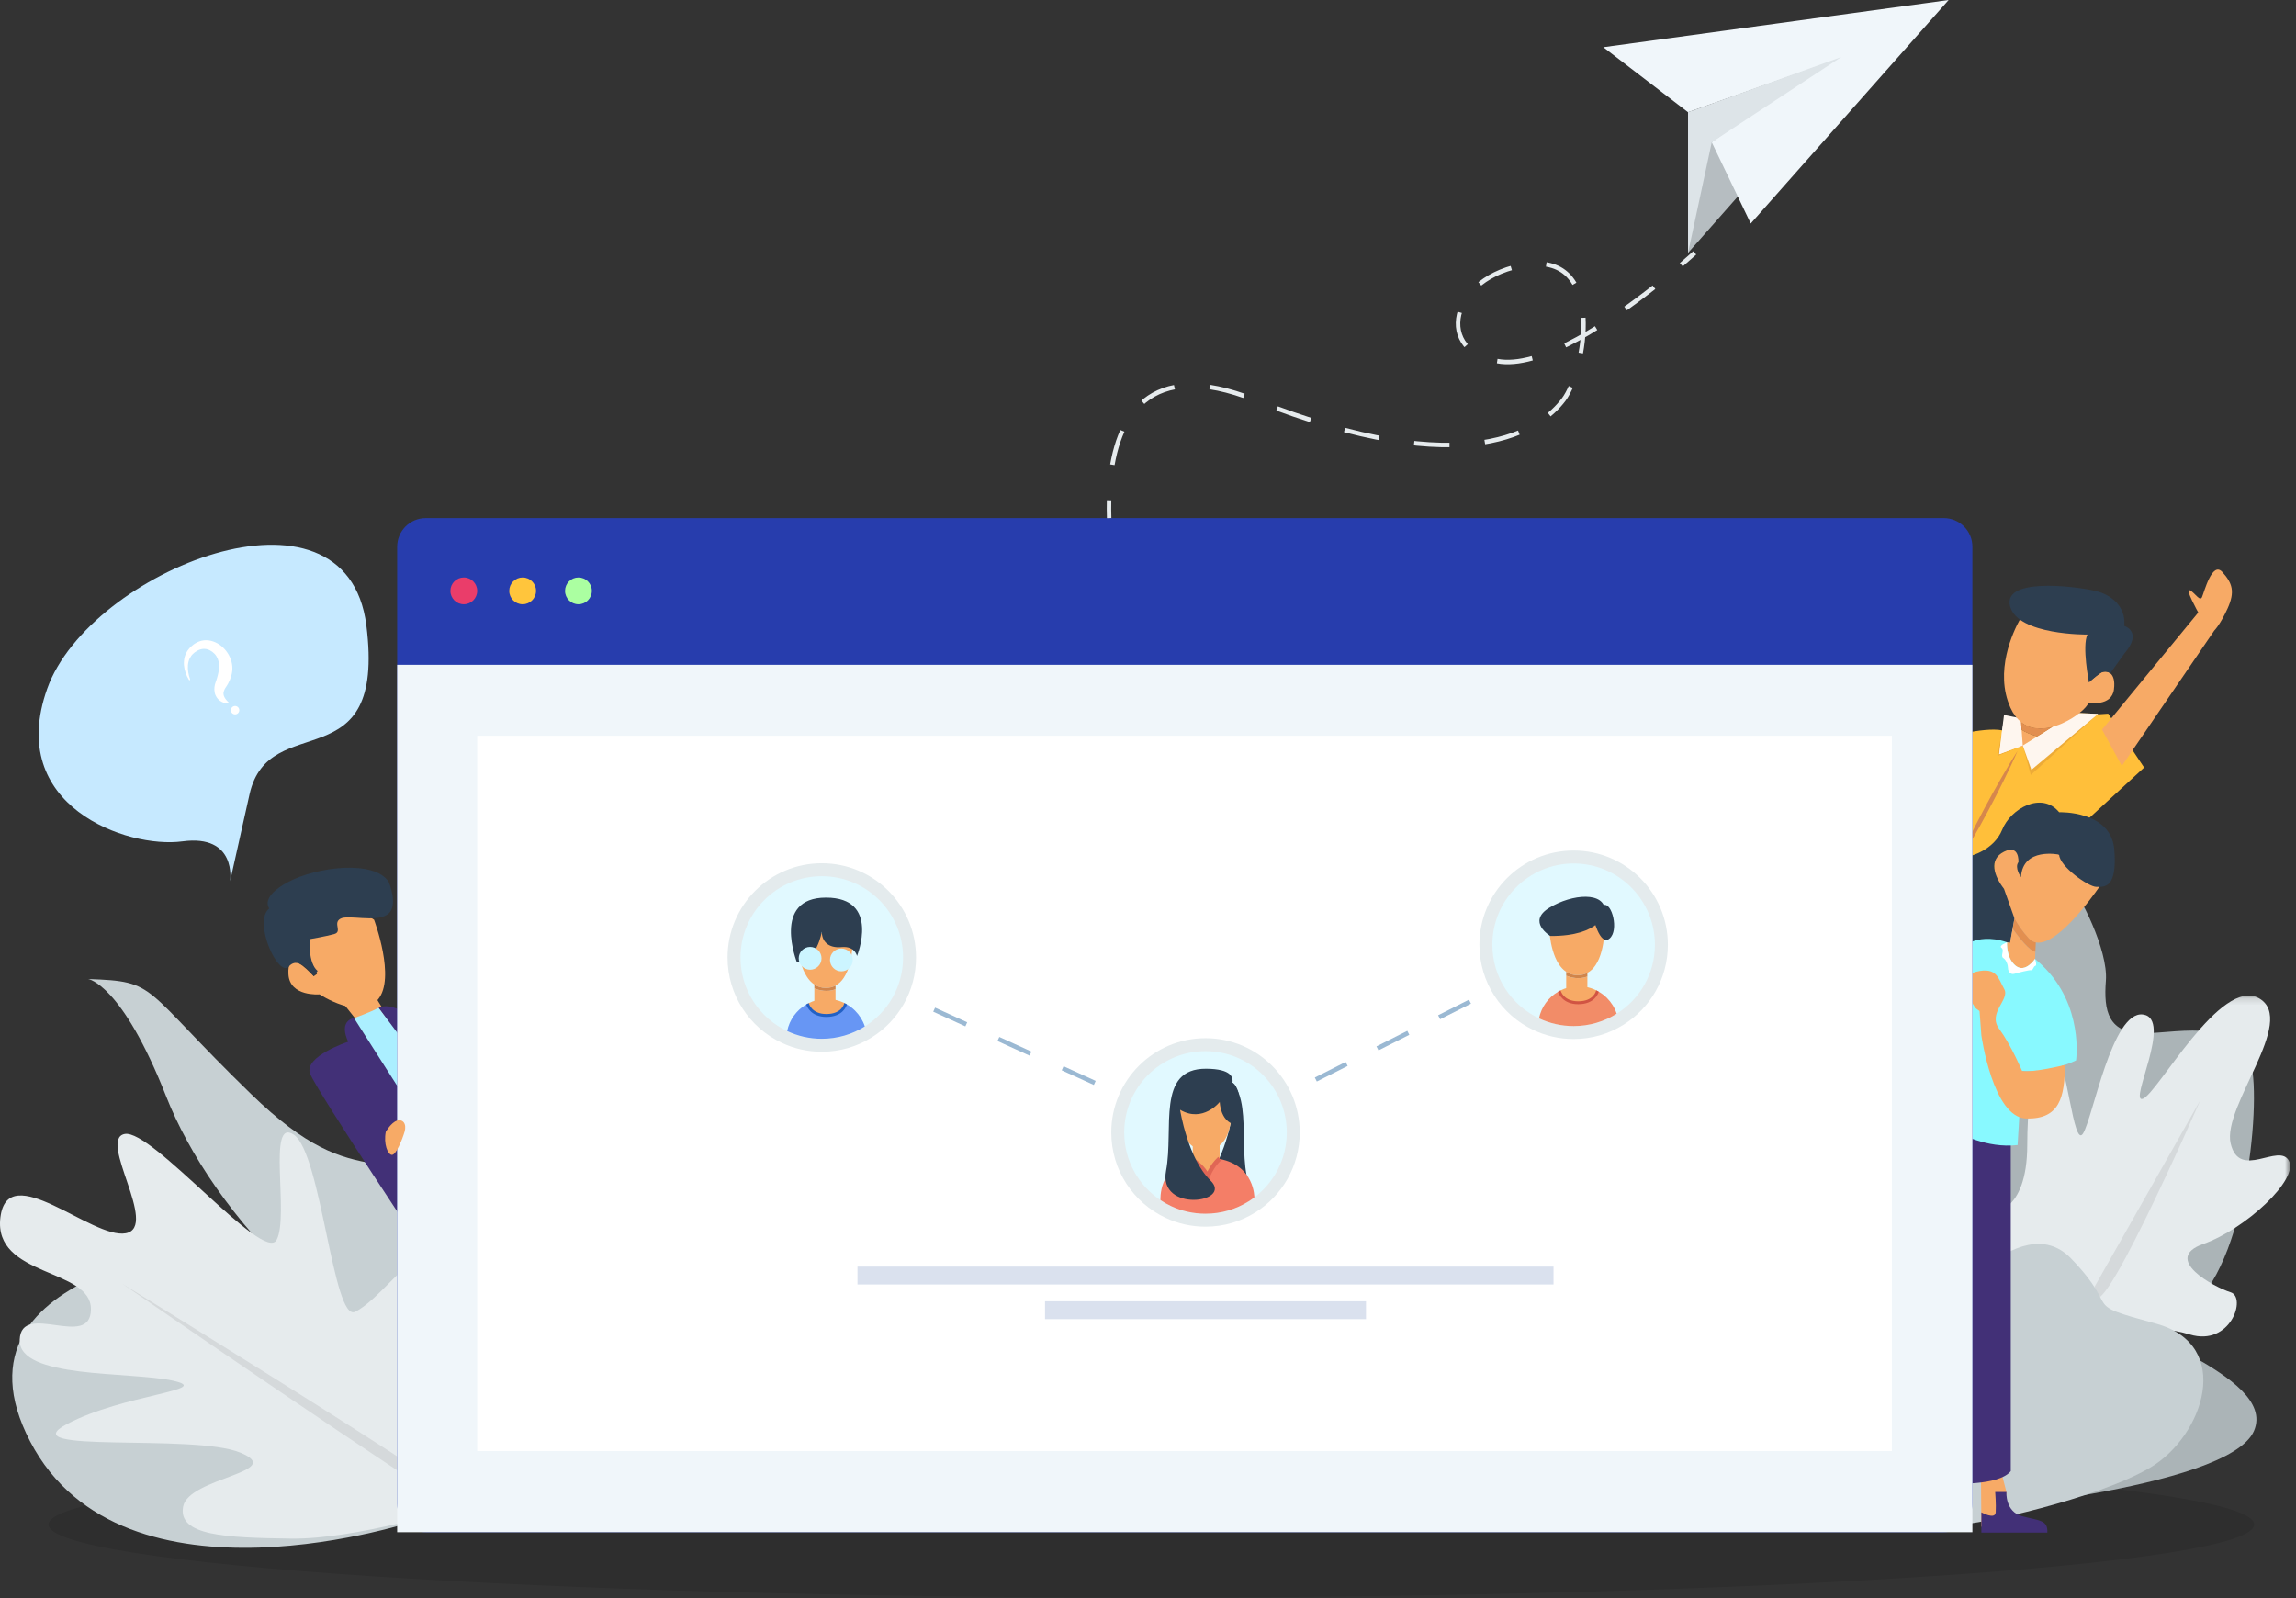 <?xml version="1.0" encoding="UTF-8"?>
<svg width="329px" height="229px" viewBox="0 0 329 229" version="1.1" xmlns="http://www.w3.org/2000/svg" xmlns:xlink="http://www.w3.org/1999/xlink">
    <rect x="0" y="0" width="329" height="229" fill="#333333" stroke="none"/>
    <title>42BDAA16-B17E-4292-92D0-E1419DDDFA69@2x</title>
    <defs>
        <polygon id="path-1" points="0.323 0.129 54.241 0.129 54.241 52.24 0.323 52.24"></polygon>
    </defs>
    <g id="Page-3" stroke="none" stroke-width="1" fill="none" fill-rule="evenodd">
        <g id="My-group-popup" transform="translate(-550, -317)">
            <g id="Groups" transform="translate(550, 317)">
                <path d="M323.007,218.454 C323.007,224.239 252.256,228.928 164.981,228.928 C77.706,228.928 6.956,224.239 6.956,218.454 C6.956,212.67 77.706,207.981 164.981,207.981 C252.256,207.981 323.007,212.67 323.007,218.454" id="Fill-1" fill="#000000" opacity="0.102"></path>
                <path d="M275.902,115.517 C275.902,115.517 282.452,116.124 284.521,121.371 C286.589,126.618 294.97,125.193 296.468,126.595 C297.966,127.997 302.103,136.163 301.758,140.526 C301.413,144.889 302.103,148.14 307.274,148.065 C312.445,147.992 321.753,145.583 322.787,153.682 C323.821,161.781 320.718,186.944 310.721,188.841 C300.724,190.739 326.612,196.595 322.976,205.044 C319.339,213.492 279.005,216.751 279.005,216.751 L274.523,119.372 L275.902,115.517 Z" id="Fill-3" fill="#ABB4B7"></path>
                <g id="Group-7" transform="translate(273.92, 142.528)">
                    <mask id="mask-2" fill="white">
                        <use xlink:href="#path-1"></use>
                    </mask>
                    <g id="Clip-6"></g>
                    <path d="M11.24,31.276 C11.24,31.276 16.571,31.631 16.571,21.502 C16.571,11.372 18.704,8.174 20.481,8.529 C22.258,8.885 23.147,22.188 24.568,19.89 C25.99,17.592 28.715,2.309 33.128,2.842 C37.541,3.375 31.026,15.637 33.128,14.926 C35.231,14.216 44.294,-2.667 49.804,0.532 C55.312,3.731 44.472,15.993 45.716,21.324 C46.96,26.655 52.647,21.146 54.069,23.812 C55.49,26.478 47.849,33.586 41.806,35.719 C35.764,37.851 43.406,41.939 45.716,42.65 C48.027,43.361 45.716,50.469 39.852,48.692 C33.987,46.915 31.665,48.831 13.372,51.713 C-14.688,56.134 11.24,31.276 11.24,31.276" id="Fill-5" fill="#E6EBED" mask="url(#mask-2)"></path>
                </g>
                <path d="M300.152,184.35 L315.283,157.668 C315.283,157.668 299.347,194.163 300.152,184.35" id="Fill-8" fill="#D5D9DB"></path>
                <path d="M277.482,188.884 C277.482,188.884 289.296,172.598 296.764,180.329 C304.232,188.061 297.738,186.611 308.94,189.671 C320.141,192.732 315.758,205.778 308.128,210.288 C300.498,214.798 283.127,218.562 280.692,218.452 C278.256,218.342 277.482,188.884 277.482,188.884" id="Fill-10" fill="#C7D0D3"></path>
                <path d="M12.636,140.292 C12.636,140.292 17.443,140.922 23.817,157.124 C30.191,173.324 49.529,196.456 79.813,203.044 C79.813,203.044 91.279,183.627 73.05,173.062 C54.822,162.498 51.908,172.251 35.961,156.755 C20.014,141.26 22.74,140.637 12.636,140.292" id="Fill-12" fill="#C7D0D3"></path>
                <path d="M33.754,178.209 C33.754,178.209 -8.998,181.001 4.327,206.56 C17.651,232.118 59.96,217.793 59.96,217.793 L33.754,178.209 Z" id="Fill-14" fill="#C7D0D3"></path>
                <path d="M65.417,216.061 C65.417,216.061 51.038,220.599 41.694,220.473 C32.35,220.346 25.465,220.073 26.24,215.89 C27.016,211.707 41.164,210.941 34.432,208.153 C27.701,205.366 1.461,208.382 9.556,204.08 C17.652,199.779 30.899,199.179 24.747,197.838 C18.595,196.497 2.608,197.605 2.822,191.973 C3.037,186.341 13.017,193.495 13.031,187.59 C13.044,181.684 -0.987,183.024 0.055,174.455 C1.097,165.887 13.219,177.613 18.024,176.72 C22.828,175.826 13.966,163.252 17.864,162.493 C21.762,161.733 37.794,181.12 39.637,177.671 C41.481,174.222 38.201,159.919 42.118,162.608 C46.035,165.298 47.732,189.456 50.874,187.974 C54.016,186.493 58.579,180.052 60.656,179.976 C62.732,179.901 65.417,216.061 65.417,216.061" id="Fill-16" fill="#E6EBED"></path>
                <path d="M65.417,216.061 C88.281,227.431 17.503,183.942 17.503,183.942 C17.503,183.942 60.787,213.758 65.417,216.061" id="Fill-18" fill="#D5D9DB"></path>
                <path d="M53.599,131.797 C53.599,131.797 56.759,140.164 54.157,143.23 C51.554,146.298 45.791,142.487 45.791,142.487 C45.791,142.487 41.515,142.859 41.33,139.605 C41.143,136.352 43.467,138.398 44.211,139.141 L44.955,139.884 L45.428,139.555 C45.428,139.555 43.695,136.724 44.414,134.569 C45.132,132.414 49.093,128.604 53.599,131.797" id="Fill-20" fill="#F7AA66"></path>
                <path d="M55.696,126.371 C55.696,126.371 57.22,129.905 55.485,131.062 C53.749,132.218 49.865,131.019 48.766,131.653 C47.667,132.287 49.104,133.512 47.879,133.851 C46.653,134.189 44.414,134.569 44.414,134.569 C44.414,134.569 44.075,137.949 45.512,139.132 L44.954,139.884 C44.954,139.884 42.867,136.783 41.401,138.486 C39.935,140.189 36.174,132.118 38.582,130.174 C38.582,130.174 37.167,128.569 41.319,126.371 C45.47,124.173 53.668,123.202 55.696,126.371" id="Fill-22" fill="#2D3E50"></path>
                <polygon id="Fill-24" fill="#F7AA66" points="53.541 142.428 56.626 147.456 53.541 149.273 50.828 145.851 49.019 143.569"></polygon>
                <path d="M54.245,144.423 L57.809,149.393 L57.518,144.842 C57.518,144.842 55.627,143.716 54.245,144.423" id="Fill-26" fill="#423077"></path>
                <path d="M44.433,153.854 C45.379,156.327 61.733,180.893 61.733,180.893 L58.242,156.182 L58.124,154.346 L56.624,154.945 L50.716,145.868 C50.262,145.961 48.62,146.498 49.885,149.272 C49.885,149.272 43.487,151.385 44.433,153.854" id="Fill-28" fill="#423077"></path>
                <path d="M57.086,155.867 L50.716,145.867 C50.785,145.853 50.827,145.85 50.827,145.85 C50.827,145.85 52.863,145.133 54.245,144.423 L58.477,150.043 L57.086,155.867 Z" id="Fill-30" fill="#ABEFFF"></path>
                <path d="M294.156,104.127 L291.942,105.516 C291.02,105.306 290.271,104.96 289.683,104.595 L289.599,103.455 C290.917,104.512 292.582,104.556 294.156,104.127 L294.156,104.127 Z M305.58,107.501 L302.534,102.931 L302.092,102.266 L300.569,102.367 L297.426,102.572 L296.549,102.63 L295.571,102.694 L295.449,102.707 L290.374,103.04 L289.592,103.341 L289.497,103.372 L289.062,103.539 L288.563,103.731 L287.955,103.961 L287.16,104.716 C287.071,104.691 286.982,104.672 286.886,104.652 C284.185,104.134 278.463,105.772 278.463,105.772 L280.152,124.383 L281.036,134.08 L282.22,132.992 L287.352,128.275 L287.449,128.179 L293.804,122.342 L294.079,122.086 L299.423,117.171 L307.237,109.983 L305.58,107.501 Z" id="Fill-32" fill="#FFBF3A"></path>
                <path d="M291.942,105.516 C291.02,105.306 290.271,104.96 289.683,104.595 L289.599,103.455 C290.917,104.512 292.582,104.556 294.156,104.127 L291.942,105.516 Z M294.246,101.69 L290.988,101.094 L290.131,100.941 L289.734,101.901 L289.331,102.886 L289.228,103.13 L289.062,103.539 L288.869,104.006 L287.64,106.982 L292.851,106.982 L293.618,105.715 L294.68,103.974 L294.847,103.699 L295.448,102.707 L295.494,102.63 L295.884,101.99 L294.246,101.69 Z" id="Fill-34" fill="#F7AA66"></path>
                <polygon id="Fill-36" fill="#F7AA66" points="286.483 209.871 287.509 213.791 286.776 217.711 283.918 218.786 283.845 209.871"></polygon>
                <path d="M317.291,90.352 L304.046,109.755 L301.204,104.549 L314.994,87.771 C314.994,87.771 313.004,84.182 313.769,84.565 C314.535,84.948 315.225,86.249 315.531,85.561 C315.837,84.871 316.985,80.354 318.44,81.962 C319.894,83.57 320.277,84.795 319.205,87.168 C318.133,89.541 317.291,90.352 317.291,90.352" id="Fill-38" fill="#F7AA66"></path>
                <polygon id="Fill-40" fill="#EDAB37" points="300.652 102.297 300.569 102.367 290.995 111.047 289.906 106.982 289.849 106.822 291.942 105.516 294.157 104.127 294.848 103.698 295.935 103.021 296.549 102.63 297.311 102.156 297.951 102.182"></polygon>
                <polygon id="Fill-42" fill="#FEF6EF" points="289.849 106.822 289.42 106.982 286.463 108.083 286.886 104.652 287.161 102.451 288.473 102.713 288.934 102.803 289.33 102.886 289.561 102.931 289.593 103.341 289.599 103.455 289.682 104.595"></polygon>
                <polygon id="Fill-44" fill="#EDAB37" points="289.42 106.982 286.214 108.332 286.886 104.652 286.463 108.083"></polygon>
                <polygon id="Fill-46" fill="#FEF6EF" points="289.554 106.438 289.42 106.982 286.463 108.083 286.886 104.652 287.257 102.771 288.223 102.963 288.684 103.052 289.081 103.136 289.311 103.18 289.343 103.59 289.35 103.705 289.433 104.844"></polygon>
                <polygon id="Fill-48" fill="#FEF6EF" points="300.652 102.297 300.569 102.367 291.084 110.31 289.906 106.982 289.849 106.822 291.942 105.516 294.157 104.127 294.848 103.698 295.935 103.021 296.549 102.63 297.311 102.156 297.951 102.182"></polygon>
                <path d="M301.202,126.521 C301.202,126.521 301.062,126.732 300.818,127.084 C299.545,128.915 295.359,134.611 292.441,135.052 C292.185,135.097 291.942,135.097 291.718,135.052 C291.352,134.982 291.02,134.803 290.726,134.483 C289.842,133.529 289.163,132.531 288.658,131.596 L288.658,131.59 C288.646,131.577 288.646,131.564 288.639,131.558 C287.929,130.24 287.545,129.049 287.352,128.275 C287.206,127.712 287.161,127.366 287.161,127.366 C287.154,127.36 287.154,127.36 287.148,127.353 C287.001,127.257 285.823,126.457 285.823,125.452 C285.823,125.158 285.803,124.857 285.798,124.556 C285.785,124.147 285.791,123.744 285.887,123.379 L285.887,123.372 C285.977,123.02 286.149,122.713 286.463,122.464 C286.617,122.342 286.828,122.215 287.058,122.099 C287.09,122.086 287.122,122.067 287.161,122.048 C287.225,122.016 287.282,121.99 287.34,121.971 C287.41,121.939 287.481,121.913 287.545,121.888 L287.794,121.811 C287.852,121.798 287.909,121.786 287.961,121.786 C288.761,121.632 289.478,121.932 289.228,123.507 C289.228,123.52 289.228,123.532 289.222,123.546 C289.196,123.706 289.158,123.884 289.112,124.07 L289.592,125.689 C289.592,125.689 288.914,120.396 294.079,122.086 C294.374,122.182 294.694,122.304 295.032,122.457 C295.052,122.464 295.058,122.464 295.058,122.464 L301.202,126.521 Z" id="Fill-50" fill="#F7AA66"></path>
                <path d="M302.911,98.796 C302.585,101.292 299.276,100.698 299.276,100.698 C299.142,101.075 298.662,101.626 297.951,102.182 C297.791,102.316 297.612,102.444 297.426,102.572 C297.062,102.829 296.658,103.078 296.223,103.302 C295.737,103.564 295.218,103.795 294.681,103.974 C294.508,104.032 294.335,104.083 294.156,104.127 C292.582,104.556 290.918,104.512 289.599,103.455 C289.561,103.436 289.529,103.404 289.497,103.372 C289.407,103.302 289.318,103.219 289.228,103.13 C289.126,103.027 289.03,102.918 288.934,102.803 C288.863,102.72 288.799,102.636 288.735,102.547 C288.498,102.227 288.287,101.862 288.095,101.44 C285.727,96.23 288.486,90.483 289.432,88.774 C289.612,88.447 289.727,88.269 289.727,88.269 L300.684,89.734 L299.327,97.766 C299.327,97.766 299.334,97.766 299.34,97.76 C299.346,97.753 299.352,97.741 299.366,97.734 C299.545,97.567 300.326,96.844 300.927,96.473 L300.934,96.473 C301.03,96.403 301.126,96.352 301.222,96.32 C301.26,96.301 301.305,96.281 301.35,96.281 C301.388,96.269 301.42,96.262 301.458,96.255 C301.74,96.198 302.066,96.236 302.342,96.441 C302.367,96.467 302.38,96.473 302.38,96.473 C302.79,96.793 303.084,97.491 302.911,98.796" id="Fill-52" fill="#F7AA66"></path>
                <path d="M295.061,116.387 C295.061,116.387 302.508,116.113 302.962,121.745 C303.415,127.377 301.51,127.084 300.387,127.084 C299.263,127.084 295.107,124.147 295.061,122.465 C295.061,122.465 289.838,121.347 289.593,125.692 C289.593,125.692 288.617,124.343 289.227,123.54 C289.227,123.54 289.415,120.922 287.159,122.049 C284.904,123.176 285.752,125.547 287.159,127.365 L288.658,131.598 L288.012,135.187 L282.218,135.826 L282.218,122.688 C282.218,122.688 285.686,121.907 286.907,118.879 C288.128,115.85 292.567,113.36 295.061,116.387" id="Fill-54" fill="#2D3E50"></path>
                <path d="M288.129,210.804 L288.129,160.919 L274.264,158.472 L279.565,212.572 C279.565,212.572 286.361,212.979 288.129,210.804" id="Fill-56" fill="#423077"></path>
                <path d="M299.113,90.929 C299.113,90.929 289.182,91.038 288.042,86.914 C286.903,82.789 296.888,83.929 300.09,84.634 C303.292,85.34 304.648,87.619 304.377,89.681 C304.377,89.681 307.104,90.495 304.411,93.643 L302.382,96.474 C302.382,96.474 301.641,95.959 300.931,96.474 C300.22,96.989 299.33,97.768 299.33,97.768 C299.33,97.768 298.316,92.584 299.113,90.929" id="Fill-58" fill="#2D3E50"></path>
                <path d="M287.509,213.791 C287.509,213.791 287.289,216.612 289.781,217.271 C292.272,217.931 293.444,217.784 293.371,219.617 L283.918,219.617 L283.918,216.704 C283.918,216.704 285.897,217.821 285.97,216.704 C286.043,215.586 285.897,213.791 285.897,213.791 L287.509,213.791 Z" id="Fill-60" fill="#423077"></path>
                <path d="M291.654,136.384 L291.603,137.395 L291.603,137.401 L291.455,140.416 L287.192,139.763 L287.756,136.614 L288.012,135.187 L288.031,135.097 L288.396,133.075 C289.318,134.342 290.854,136.288 291.654,136.384" id="Fill-62" fill="#F7AA66"></path>
                <path d="M291.762,134.08 L291.718,135.053 C291.352,134.982 291.02,134.803 290.726,134.483 C289.842,133.53 289.163,132.53 288.658,131.596 L288.658,131.59 L288.671,131.538 L288.831,130.636 L289.343,131.238 L291.762,134.08 Z" id="Fill-64" fill="#F7AA66"></path>
                <path d="M297.483,151.954 C297.483,151.954 298.646,144.087 292.624,138.319 C286.602,132.551 282.218,135.089 282.218,135.089 L280.638,162.31 C280.638,162.31 284.661,164.605 289.106,164.08 L289.749,153.461 C289.749,153.461 293.419,153.854 297.483,151.954" id="Fill-66" fill="#88F9FF"></path>
                <path d="M283.915,148.349 C283.915,148.349 285.554,160.148 290.339,160.278 C295.124,160.409 295.86,157.24 295.885,152.598 C295.885,152.598 291.453,153.723 289.749,153.461 C289.749,153.461 288.165,149.725 286.466,147.43 C284.767,145.136 288.044,143.236 287.192,141.728 C286.34,140.221 286.143,138.516 283.194,139.238 C280.245,139.958 282.735,144.219 283.194,144.547 L283.653,144.874 L283.915,148.349 Z" id="Fill-68" fill="#F7AA66"></path>
                <path d="M291.602,137.401 C291.602,137.401 290.226,139.5 288.831,138.387 C287.436,137.267 287.589,135.033 287.589,135.033 C287.589,135.033 291.462,135.424 291.602,137.401" id="Fill-70" fill="#F7AA66"></path>
                <path d="M289.106,107.603 C288.476,109.063 287.785,110.492 287.084,111.914 C286.39,113.341 285.651,114.743 284.912,116.146 C284.16,117.54 283.407,118.935 282.61,120.307 L281.412,122.363 C280.993,123.037 280.592,123.722 280.156,124.387 C280.464,123.653 280.81,122.939 281.136,122.215 L282.176,120.075 C282.871,118.649 283.609,117.246 284.348,115.844 C285.101,114.45 285.854,113.055 286.652,111.684 C287.443,110.31 288.243,108.94 289.106,107.603" id="Fill-72" fill="#D6874C"></path>
                <path d="M294.156,104.127 L291.942,105.516 C291.02,105.306 290.271,104.96 289.683,104.595 L289.599,103.455 C290.917,104.512 292.582,104.556 294.156,104.127" id="Fill-74" fill="#E28F50"></path>
                <path d="M291.602,137.401 C291.602,137.401 291.935,138.34 291.654,138.398 C291.372,138.455 291.314,139.076 291.058,139.025 C290.802,138.967 289.21,139.371 288.628,139.544 C288.045,139.717 287.731,139.116 287.731,138.719 C287.731,138.321 287.506,137.555 287.052,137.273 C286.598,136.992 287.275,136.16 286.802,135.827 C286.329,135.488 287.589,135.033 287.589,135.033 C287.589,135.033 287.436,137.267 288.831,138.387 C290.226,139.5 291.602,137.401 291.602,137.401" id="Fill-76" fill="#FFFFFF"></path>
                <path d="M61.011,219.557 C58.746,219.557 56.91,217.721 56.91,215.456 L56.91,78.342 C56.91,76.077 58.746,74.24 61.011,74.24 L278.528,74.24 C280.794,74.24 282.63,76.077 282.63,78.342 L282.63,215.456 C282.63,217.721 280.794,219.557 278.528,219.557 L61.011,219.557 Z" id="Fill-78" fill="#273DAD"></path>
                <polygon id="Fill-80" fill="#F0F6FA" points="56.909 219.557 282.63 219.557 282.63 95.262 56.909 95.262"></polygon>
                <path d="M68.378,84.666 C68.378,85.727 67.519,86.586 66.458,86.586 C65.398,86.586 64.538,85.727 64.538,84.666 C64.538,83.606 65.398,82.746 66.458,82.746 C67.519,82.746 68.378,83.606 68.378,84.666" id="Fill-82" fill="#EA3D6A"></path>
                <path d="M76.81,84.666 C76.81,85.727 75.951,86.586 74.89,86.586 C73.83,86.586 72.97,85.727 72.97,84.666 C72.97,83.606 73.83,82.746 74.89,82.746 C75.951,82.746 76.81,83.606 76.81,84.666" id="Fill-83" fill="#FFC53C"></path>
                <polygon id="Fill-84" fill="#FFFFFF" points="68.378 207.928 271.089 207.928 271.089 105.427 68.378 105.427"></polygon>
                <path d="M84.805,84.666 C84.805,85.727 83.945,86.586 82.885,86.586 C81.825,86.586 80.965,85.727 80.965,84.666 C80.965,83.606 81.825,82.746 82.885,82.746 C83.945,82.746 84.805,83.606 84.805,84.666" id="Fill-85" fill="#ABFFA1"></path>
                <path d="M291.717,135.052 L291.653,136.384 C290.853,136.288 289.317,134.342 288.397,133.075 L288.658,131.596 C289.164,132.531 289.842,133.529 290.725,134.483 C291.02,134.803 291.353,134.982 291.717,135.052" id="Fill-86" fill="#E28F50"></path>
                <path d="M55.282,162.178 C55.282,162.178 56.041,160.868 56.868,160.591 C57.695,160.316 58.316,161.006 57.971,162.178 C57.626,163.351 56.717,165.557 56.137,165.489 C55.557,165.419 54.937,163.902 55.282,162.178" id="Fill-87" fill="#F7AA66"></path>
                <path d="M32.978,126.251 C32.978,126.251 33.992,119.5 26.125,120.565 C18.258,121.63 0.763,115.509 6.77,98.668 C12.777,81.829 49.629,66.929 52.496,89.613 C55.361,112.297 38.535,101.388 35.756,113.82 L32.978,126.251 Z" id="Fill-88" fill="#C6E9FF"></path>
                <path d="M27.079,97.427 C26.687,96.793 26.428,96.079 26.36,95.301 C26.332,94.912 26.364,94.509 26.469,94.11 C26.592,93.722 26.772,93.329 27.046,93.012 C27.113,92.932 27.18,92.85 27.25,92.771 L27.482,92.566 C27.636,92.426 27.8,92.297 27.985,92.189 C28.346,91.967 28.776,91.802 29.235,91.754 C29.693,91.705 30.163,91.781 30.58,91.93 C30.998,92.081 31.384,92.298 31.729,92.582 C32.416,93.146 32.936,93.929 33.172,94.81 C33.287,95.251 33.325,95.714 33.276,96.17 C33.221,96.643 33.101,97.024 32.945,97.416 C32.862,97.608 32.772,97.795 32.673,97.976 L32.516,98.241 L32.382,98.45 C32.211,98.681 32.12,98.897 32.054,99.114 C32.004,99.327 32.004,99.572 32.132,99.84 C32.252,100.111 32.478,100.382 32.742,100.631 L32.751,100.64 C32.79,100.676 32.792,100.738 32.755,100.776 C32.736,100.797 32.709,100.807 32.683,100.806 C32.275,100.799 31.881,100.666 31.507,100.41 C31.145,100.149 30.838,99.695 30.756,99.187 C30.66,98.686 30.744,98.176 30.899,97.764 L30.997,97.485 L31.07,97.26 C31.118,97.112 31.162,96.963 31.196,96.814 C31.352,96.19 31.424,95.708 31.377,95.165 C31.337,94.631 31.128,94.083 30.739,93.681 C30.353,93.281 29.814,92.988 29.3,92.982 C29.037,92.969 28.762,93.024 28.488,93.141 C28.349,93.196 28.216,93.274 28.09,93.361 L27.894,93.487 L27.725,93.638 C27.487,93.832 27.318,94.088 27.172,94.364 C27.045,94.65 26.961,94.966 26.931,95.299 C26.883,95.964 26.996,96.681 27.242,97.34 L27.244,97.346 C27.262,97.394 27.238,97.447 27.19,97.465 C27.148,97.481 27.102,97.464 27.079,97.427" id="Fill-89" fill="#FFFFFF"></path>
                <polygon id="Fill-90" fill="#B6BDC1" points="250.867 26.063 241.883 36.24 241.883 16.082 254.483 12.552"></polygon>
                <path d="M34.288,101.766 C34.288,102.098 34.019,102.367 33.687,102.367 C33.355,102.367 33.085,102.098 33.085,101.766 C33.085,101.433 33.355,101.165 33.687,101.165 C34.019,101.165 34.288,101.433 34.288,101.766" id="Fill-91" fill="#FFFFFF"></path>
                <polygon id="Fill-92" fill="#F0F6FA" points="229.743 6.763 241.883 16.083 259.943 9.699 245.28 20.384 250.867 32.03 279.223 0"></polygon>
                <polygon id="Fill-93" fill="#DDE4E8" points="241.883 16.082 241.883 36.241 245.28 20.385 263.852 8.165"></polygon>
                <path d="M242.836,36.241 C242.836,36.241 242.128,36.895 240.918,37.935" id="Stroke-94" stroke="#E6EBED" stroke-width="0.64"></path>
                <path d="M236.997,41.161 C230.87,45.985 221.284,52.524 215.09,51.827 C205.384,50.736 207.508,39.551 218.859,37.914 C230.21,36.277 227.156,53.192 224.045,57.283 C220.934,61.376 210.567,69.56 179.74,57.283 C164.565,51.241 159.913,59.73 159.062,69.145" id="Stroke-95" stroke="#E6EBED" stroke-width="0.64" stroke-dasharray="5.077,5.077"></path>
                <path d="M158.92,71.681 C158.9,72.54 158.906,73.396 158.933,74.241" id="Stroke-96" stroke="#E6EBED" stroke-width="0.64"></path>
                <line x1="117.718" y1="137.321" x2="120.048" y2="138.384" id="Stroke-97" stroke="#9BB9D3" stroke-width="0.64"></line>
                <line x1="124.651" y1="140.483" x2="168.379" y2="160.428" id="Stroke-98" stroke="#9BB9D3" stroke-width="0.64" stroke-dasharray="5.059,5.059"></line>
                <polyline id="Stroke-99" stroke="#9BB9D3" stroke-width="0.64" points="170.681 161.478 173.011 162.54 175.296 161.386"></polyline>
                <line x1="179.712" y1="159.154" x2="221.678" y2="137.957" id="Stroke-100" stroke="#9BB9D3" stroke-width="0.64" stroke-dasharray="4.949,4.949"></line>
                <line x1="223.886" y1="136.841" x2="226.172" y2="135.687" id="Stroke-101" stroke="#9BB9D3" stroke-width="0.64"></line>
                <path d="M212.046,159.354 L212.046,159.418 C212.026,159.418 212.007,159.411 211.987,159.411 C212.007,159.386 212.026,159.366 212.046,159.354" id="Fill-102" fill="#F7AA66"></path>
                <path d="M186.242,162.274 C186.242,167.109 183.703,171.349 179.889,173.728 C177.819,175.029 175.368,175.778 172.742,175.778 C170.682,175.778 168.734,175.319 166.989,174.492 C162.405,172.336 159.238,167.674 159.238,162.274 C159.238,154.818 165.282,148.769 172.742,148.769 C180.198,148.769 186.242,154.818 186.242,162.274" id="Fill-103" fill="#E4EBED"></path>
                <path d="M184.385,162.276 C184.385,166.083 182.558,169.461 179.739,171.584 C179.468,171.784 179.193,171.976 178.905,172.156 C177.12,173.277 175.006,173.919 172.741,173.919 C170.965,173.919 169.284,173.527 167.779,172.814 C167.257,172.568 166.761,172.289 166.286,171.968 C163.154,169.887 161.093,166.321 161.093,162.276 C161.093,155.845 166.306,150.628 172.741,150.628 C179.172,150.628 184.385,155.845 184.385,162.276" id="Fill-104" fill="#E1F9FF"></path>
                <path d="M170.943,158.537 C170.943,158.537 173.347,161.564 176.608,159.647 C176.608,159.647 175.527,166.593 172.249,169.783 C168.971,172.975 179.768,174.447 178.623,168.393 C177.478,162.34 180.056,153.715 172.868,153.765 C165.679,153.814 170.943,158.537 170.943,158.537" id="Fill-105" fill="#2D3E50"></path>
                <path d="M169.174,157.917 C169.174,157.917 168.249,164.767 172.74,164.767 C177.231,164.767 176.409,157.917 176.409,157.917 C176.409,157.917 172.955,153.78 169.174,157.917" id="Fill-106" fill="#F7AA66"></path>
                <path d="M179.739,171.576 L179.739,171.584 C179.468,171.784 179.193,171.976 178.905,172.155 C177.12,173.277 175.006,173.919 172.741,173.919 C170.965,173.919 169.284,173.528 167.779,172.815 C167.257,172.568 166.761,172.288 166.286,171.967 C166.286,171.967 165.973,167.172 170.793,166.117 C170.831,166.104 170.873,166.095 170.915,166.088 L170.915,166.208 C171.82,166.896 172.808,167.814 173.012,168.656 C173.012,168.656 173.579,167.117 174.726,166.07 C174.739,166.07 174.751,166.075 174.764,166.075 C179.78,167.013 179.739,171.576 179.739,171.576" id="Fill-107" fill="#F47E67"></path>
                <path d="M174.764,163.16 L174.764,166.033 C174.751,166.042 174.739,166.054 174.726,166.071 C173.579,167.118 173.013,168.656 173.013,168.656 C172.808,167.814 171.82,166.897 170.915,166.209 L170.915,163.16 L174.764,163.16 Z" id="Fill-108" fill="#F7AA66"></path>
                <path d="M174.764,166.033 C174.751,166.042 174.739,166.054 174.726,166.071 C173.579,167.117 173.013,168.656 173.013,168.656 C172.808,167.814 171.82,166.897 170.915,166.208" id="Stroke-109" stroke="#E06655" stroke-width="0.64"></path>
                <path d="M174.764,157.917 C174.764,157.917 172.36,160.944 169.098,159.027 C169.098,159.027 170.179,165.973 173.458,169.163 C176.736,172.355 165.939,173.827 167.084,167.774 C168.229,161.721 165.651,153.096 172.839,153.145 C180.028,153.194 174.764,157.917 174.764,157.917" id="Fill-110" fill="#2D3E50"></path>
                <path d="M174.764,156.623 C174.764,156.623 174.412,159.878 176.334,160.925 C178.256,161.972 178.046,155.94 176.623,155.154 C175.2,154.368 174.764,156.623 174.764,156.623" id="Fill-111" fill="#2D3E50"></path>
                <path d="M131.259,137.205 C131.259,142.04 128.72,146.281 124.905,148.659 C122.836,149.96 120.385,150.71 117.759,150.71 C115.7,150.71 113.752,150.25 112.006,149.423 C107.423,147.267 104.255,142.605 104.255,137.205 C104.255,129.75 110.299,123.7 117.759,123.7 C125.215,123.7 131.259,129.75 131.259,137.205" id="Fill-112" fill="#E4EBED"></path>
                <path d="M129.403,137.205 C129.403,141.376 127.214,145.032 123.923,147.085 C122.138,148.206 120.024,148.853 117.76,148.853 C115.982,148.853 114.302,148.457 112.796,147.744 C108.843,145.884 106.111,141.863 106.111,137.205 C106.111,130.774 111.324,125.557 117.76,125.557 C124.19,125.557 129.403,130.774 129.403,137.205" id="Fill-113" fill="#E1F9FF"></path>
                <path d="M119.727,141.755 L119.727,145.212 L116.692,145.212 L116.692,141.634 C117.371,141.909 118.54,142.218 119.727,141.755" id="Fill-114" fill="#F7AA66"></path>
                <path d="M120.912,140.103 C120.604,140.579 120.211,140.97 119.727,141.229 C119.331,141.442 118.872,141.563 118.343,141.563 C117.697,141.563 117.151,141.384 116.692,141.079 C116.266,140.8 115.912,140.412 115.62,139.957 C114.131,137.66 114.202,133.718 114.202,133.718 L122.205,133.718 C122.205,133.718 122.422,137.835 120.912,140.103" id="Fill-115" fill="#F7AA66"></path>
                <path d="M121.171,143.823 C120.866,144.524 120.133,145.513 118.447,145.513 C116.604,145.513 115.937,144.453 115.703,143.836 C115.762,143.803 115.824,143.769 115.887,143.744 C116.221,143.573 116.575,143.44 116.942,143.339 L116.946,143.339 C117.425,143.211 117.93,143.14 118.447,143.14 C118.785,143.14 119.119,143.169 119.445,143.227 L119.452,143.227 L119.461,143.231 C119.999,143.323 120.512,143.493 120.987,143.728 C121.05,143.76 121.112,143.79 121.171,143.823" id="Fill-116" fill="#F7AA66"></path>
                <path d="M123.923,147.084 C122.138,148.206 120.024,148.853 117.759,148.853 C115.983,148.853 114.302,148.457 112.796,147.743 C113.13,146.121 114.139,144.75 115.524,143.94 C115.583,143.902 115.641,143.87 115.703,143.836 C115.937,144.453 116.603,145.512 118.447,145.512 C120.132,145.512 120.866,144.524 121.17,143.823 C121.233,143.857 121.291,143.89 121.354,143.932 C121.784,144.174 122.18,144.478 122.53,144.829 C123.156,145.454 123.64,146.221 123.923,147.084" id="Fill-117" fill="#6796F4"></path>
                <path d="M122.804,136.992 C122.804,136.992 126.203,128.624 118.36,128.624 C110.516,128.624 114.201,137.921 114.201,137.921 C117.07,137.803 117.757,133.506 117.757,133.506 C117.761,134.872 118.671,135.899 120.597,135.716 C122.523,135.532 122.804,136.992 122.804,136.992" id="Fill-118" fill="#2D3E50"></path>
                <path d="M117.718,137.321 C117.718,138.224 116.987,138.955 116.084,138.955 C115.182,138.955 114.45,138.224 114.45,137.321 C114.45,136.419 115.182,135.687 116.084,135.687 C116.987,135.687 117.718,136.419 117.718,137.321" id="Fill-119" fill="#CCF5FF"></path>
                <path d="M122.199,137.554 C122.199,138.456 121.467,139.188 120.564,139.188 C119.662,139.188 118.931,138.456 118.931,137.554 C118.931,136.651 119.662,135.919 120.564,135.919 C121.467,135.919 122.199,136.651 122.199,137.554" id="Fill-120" fill="#CCF5FF"></path>
                <path d="M121.354,143.932 C121.258,144.269 120.707,145.705 118.447,145.721 L118.414,145.721 C116.233,145.721 115.62,144.244 115.524,143.94 C115.582,143.902 115.64,143.869 115.703,143.836 C115.762,143.802 115.824,143.769 115.887,143.744 C115.895,143.757 115.9,143.769 115.903,143.782 C115.925,143.848 116.333,145.304 118.414,145.304 L118.447,145.304 C120.637,145.287 120.954,143.844 120.967,143.782 C120.97,143.76 120.974,143.744 120.987,143.728 C121.049,143.76 121.112,143.79 121.171,143.823 C121.233,143.857 121.291,143.89 121.354,143.932" id="Fill-121" fill="#2260C4"></path>
                <path d="M119.727,141.229 L119.727,141.755 C118.54,142.217 117.371,141.909 116.692,141.634 L116.692,141.08 C117.151,141.384 117.697,141.563 118.343,141.563 C118.872,141.563 119.331,141.442 119.727,141.229" id="Fill-122" fill="#D1854B"></path>
                <path d="M238.992,135.382 C238.992,140.217 236.453,144.458 232.638,146.836 C230.569,148.137 228.118,148.886 225.492,148.886 C223.432,148.886 221.484,148.427 219.738,147.6 C215.155,145.444 211.988,140.782 211.988,135.382 C211.988,127.926 218.032,121.877 225.492,121.877 C232.948,121.877 238.992,127.926 238.992,135.382" id="Fill-123" fill="#E4EBED"></path>
                <path d="M237.136,135.382 C237.136,139.553 234.946,143.21 231.655,145.262 C229.87,146.383 227.756,147.03 225.492,147.03 C223.715,147.03 222.034,146.634 220.529,145.921 C216.576,144.061 213.843,140.04 213.843,135.382 C213.843,128.951 219.057,123.734 225.492,123.734 C231.922,123.734 237.136,128.951 237.136,135.382" id="Fill-124" fill="#E1F9FF"></path>
                <path d="M227.46,139.932 L227.46,143.389 L224.424,143.389 L224.424,139.811 C225.103,140.086 226.272,140.395 227.46,139.932" id="Fill-125" fill="#F7AA66"></path>
                <path d="M228.644,138.28 C228.336,138.755 227.944,139.148 227.46,139.406 C227.064,139.619 226.605,139.74 226.075,139.74 C225.43,139.74 224.883,139.56 224.424,139.256 C223.999,138.977 223.645,138.588 223.352,138.134 C221.864,135.836 221.935,131.895 221.935,131.895 L229.938,131.895 C229.938,131.895 230.154,136.012 228.644,138.28" id="Fill-126" fill="#F7AA66"></path>
                <path d="M228.903,142 C228.598,142.701 227.865,143.689 226.18,143.689 C224.337,143.689 223.669,142.63 223.436,142.013 C223.494,141.979 223.557,141.946 223.619,141.921 C223.953,141.75 224.307,141.616 224.675,141.517 L224.678,141.517 C225.158,141.387 225.663,141.316 226.18,141.316 C226.517,141.316 226.851,141.346 227.177,141.403 L227.185,141.403 L227.193,141.408 C227.731,141.5 228.245,141.67 228.719,141.904 C228.783,141.937 228.845,141.967 228.903,142" id="Fill-127" fill="#F7AA66"></path>
                <path d="M231.656,145.262 C229.871,146.383 227.756,147.03 225.492,147.03 C223.715,147.03 222.034,146.634 220.529,145.92 C220.863,144.298 221.872,142.926 223.256,142.117 C223.315,142.079 223.373,142.046 223.435,142.013 C223.669,142.63 224.337,143.689 226.18,143.689 C227.865,143.689 228.599,142.701 228.903,142 C228.966,142.034 229.025,142.067 229.087,142.108 C229.516,142.35 229.912,142.655 230.262,143.006 C230.888,143.631 231.372,144.398 231.656,145.262" id="Fill-128" fill="#F28C68"></path>
                <path d="M229.087,142.109 C228.991,142.447 228.44,143.881 226.18,143.898 L226.146,143.898 C223.966,143.898 223.352,142.421 223.256,142.117 C223.315,142.079 223.373,142.046 223.436,142.013 C223.495,141.979 223.557,141.946 223.619,141.921 C223.628,141.934 223.632,141.946 223.636,141.959 C223.657,142.025 224.065,143.481 226.146,143.481 L226.18,143.481 C228.369,143.464 228.686,142.021 228.699,141.959 C228.703,141.937 228.707,141.921 228.719,141.904 C228.782,141.937 228.845,141.967 228.903,142 C228.966,142.034 229.024,142.067 229.087,142.109" id="Fill-129" fill="#D15443"></path>
                <path d="M227.46,139.406 L227.46,139.932 C226.272,140.395 225.103,140.086 224.424,139.811 L224.424,139.256 C224.883,139.56 225.429,139.74 226.076,139.74 C226.605,139.74 227.064,139.619 227.46,139.406" id="Fill-130" fill="#D1854B"></path>
                <path d="M230.016,130.678 C230.016,130.678 229.399,134.172 222.144,134.121 C222.144,134.121 218.743,132.076 222.002,130.081 C225.259,128.087 230.057,127.665 230.016,130.678" id="Fill-131" fill="#2D3E50"></path>
                <path d="M228.243,131.311 C228.243,131.311 229.232,135.657 230.628,134.494 C232.024,133.33 230.964,129.304 229.807,129.689 C228.65,130.072 228.243,131.311 228.243,131.311" id="Fill-132" fill="#2D3E50"></path>
                <polygon id="Fill-133" fill="#DAE1EE" points="122.87 184.057 222.608 184.057 222.608 181.497 122.87 181.497"></polygon>
                <polygon id="Fill-134" fill="#DAE1EE" points="149.742 189.023 195.737 189.023 195.737 186.463 149.742 186.463"></polygon>
            </g>
        </g>
    </g>
</svg>